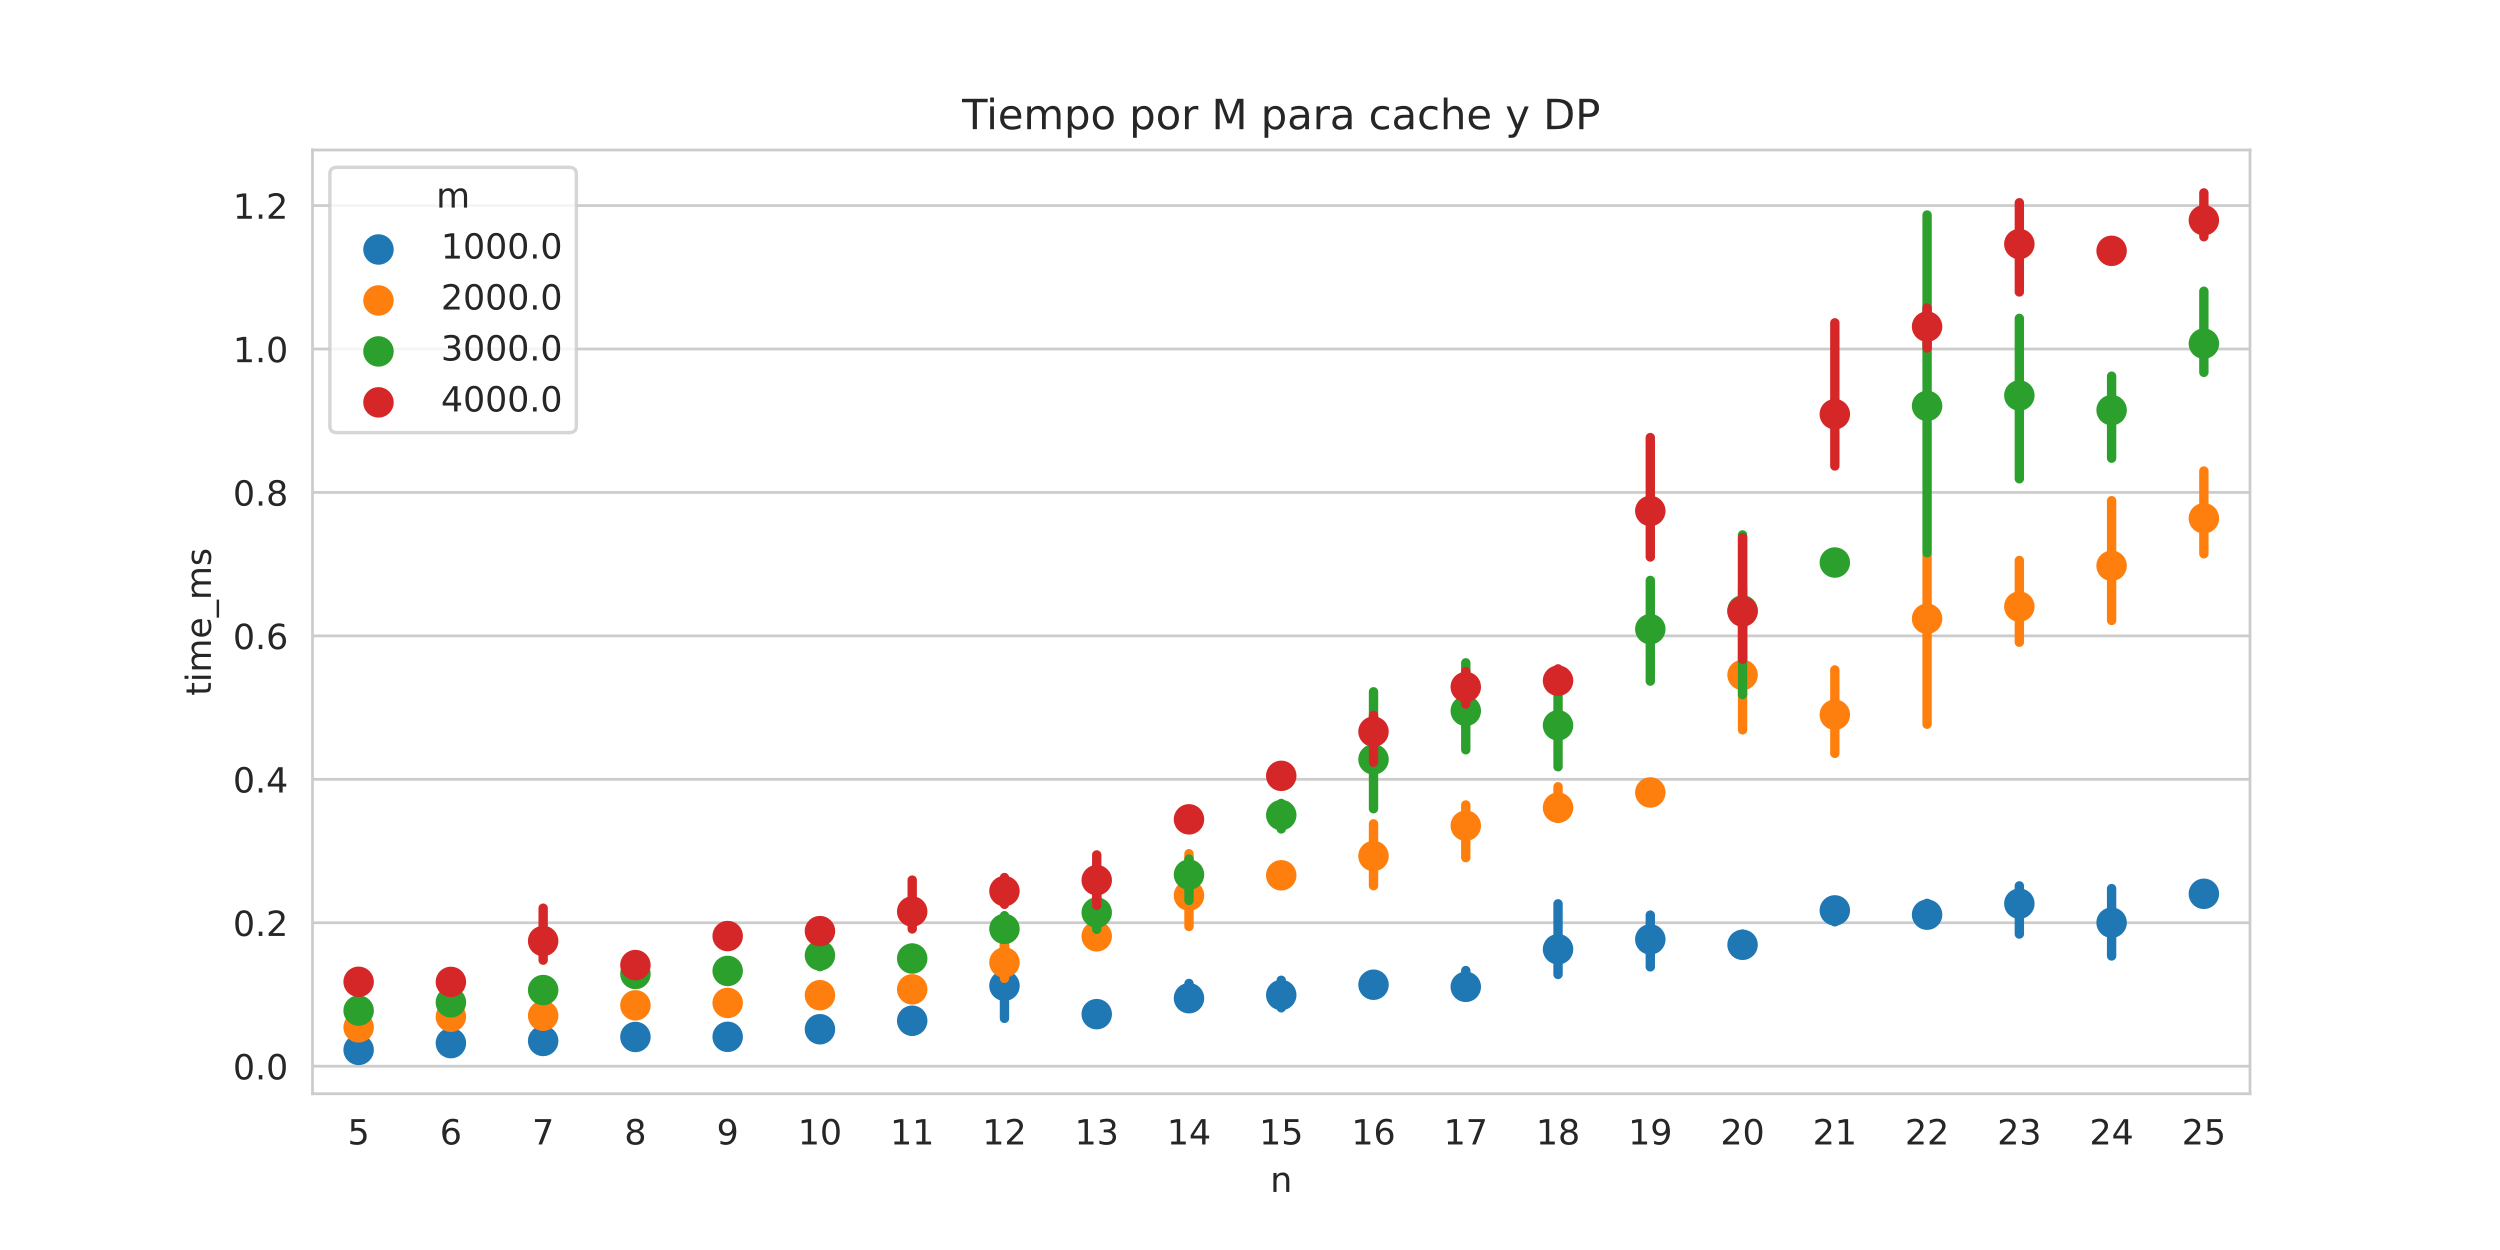 <?xml version="1.0" encoding="utf-8" standalone="no"?>
<!DOCTYPE svg PUBLIC "-//W3C//DTD SVG 1.1//EN"
  "http://www.w3.org/Graphics/SVG/1.1/DTD/svg11.dtd">
<!-- Created with matplotlib (https://matplotlib.org/) -->
<svg height="360pt" version="1.1" viewBox="0 0 720 360" width="720pt" xmlns="http://www.w3.org/2000/svg" xmlns:xlink="http://www.w3.org/1999/xlink">
 <defs>
  <style type="text/css">*{stroke-linecap:butt;stroke-linejoin:round;}</style>
 </defs>
 <g id="figure_1">
  <g id="patch_1">
   <path d="M 0 360 
L 720 360 
L 720 0 
L 0 0 
z
" style="fill:#ffffff;"/>
  </g>
  <g id="axes_1">
   <g id="patch_2">
    <path d="M 90 315 
L 648 315 
L 648 43.2 
L 90 43.2 
z
" style="fill:#ffffff;"/>
   </g>
   <g id="matplotlib.axis_1">
    <g id="xtick_1">
     <g id="text_1">
      <!-- 5 -->
      <g style="fill:#262626;" transform="translate(100.104 329.598)scale(0.1 -0.1)">
       <defs>
        <path d="M 10.797 72.906 
L 49.516 72.906 
L 49.516 64.594 
L 19.828 64.594 
L 19.828 46.734 
Q 21.969 47.469 24.109 47.828 
Q 26.266 48.188 28.422 48.188 
Q 40.625 48.188 47.75 41.5 
Q 54.891 34.812 54.891 23.391 
Q 54.891 11.625 47.562 5.094 
Q 40.234 -1.422 26.906 -1.422 
Q 22.312 -1.422 17.547 -0.641 
Q 12.797 0.141 7.719 1.703 
L 7.719 11.625 
Q 12.109 9.234 16.797 8.062 
Q 21.484 6.891 26.703 6.891 
Q 35.156 6.891 40.078 11.328 
Q 45.016 15.766 45.016 23.391 
Q 45.016 31 40.078 35.438 
Q 35.156 39.891 26.703 39.891 
Q 22.75 39.891 18.812 39.016 
Q 14.891 38.141 10.797 36.281 
z
" id="DejaVuSans-53"/>
       </defs>
       <use xlink:href="#DejaVuSans-53"/>
      </g>
     </g>
    </g>
    <g id="xtick_2">
     <g id="text_2">
      <!-- 6 -->
      <g style="fill:#262626;" transform="translate(126.676 329.598)scale(0.1 -0.1)">
       <defs>
        <path d="M 33.016 40.375 
Q 26.375 40.375 22.484 35.828 
Q 18.609 31.297 18.609 23.391 
Q 18.609 15.531 22.484 10.953 
Q 26.375 6.391 33.016 6.391 
Q 39.656 6.391 43.531 10.953 
Q 47.406 15.531 47.406 23.391 
Q 47.406 31.297 43.531 35.828 
Q 39.656 40.375 33.016 40.375 
z
M 52.594 71.297 
L 52.594 62.312 
Q 48.875 64.062 45.094 64.984 
Q 41.312 65.922 37.594 65.922 
Q 27.828 65.922 22.672 59.328 
Q 17.531 52.734 16.797 39.406 
Q 19.672 43.656 24.016 45.922 
Q 28.375 48.188 33.594 48.188 
Q 44.578 48.188 50.953 41.516 
Q 57.328 34.859 57.328 23.391 
Q 57.328 12.156 50.688 5.359 
Q 44.047 -1.422 33.016 -1.422 
Q 20.359 -1.422 13.672 8.266 
Q 6.984 17.969 6.984 36.375 
Q 6.984 53.656 15.188 63.938 
Q 23.391 74.219 37.203 74.219 
Q 40.922 74.219 44.703 73.484 
Q 48.484 72.75 52.594 71.297 
z
" id="DejaVuSans-54"/>
       </defs>
       <use xlink:href="#DejaVuSans-54"/>
      </g>
     </g>
    </g>
    <g id="xtick_3">
     <g id="text_3">
      <!-- 7 -->
      <g style="fill:#262626;" transform="translate(153.247 329.598)scale(0.1 -0.1)">
       <defs>
        <path d="M 8.203 72.906 
L 55.078 72.906 
L 55.078 68.703 
L 28.609 0 
L 18.312 0 
L 43.219 64.594 
L 8.203 64.594 
z
" id="DejaVuSans-55"/>
       </defs>
       <use xlink:href="#DejaVuSans-55"/>
      </g>
     </g>
    </g>
    <g id="xtick_4">
     <g id="text_4">
      <!-- 8 -->
      <g style="fill:#262626;" transform="translate(179.819 329.598)scale(0.1 -0.1)">
       <defs>
        <path d="M 31.781 34.625 
Q 24.75 34.625 20.719 30.859 
Q 16.703 27.094 16.703 20.516 
Q 16.703 13.922 20.719 10.156 
Q 24.75 6.391 31.781 6.391 
Q 38.812 6.391 42.859 10.172 
Q 46.922 13.969 46.922 20.516 
Q 46.922 27.094 42.891 30.859 
Q 38.875 34.625 31.781 34.625 
z
M 21.922 38.812 
Q 15.578 40.375 12.031 44.719 
Q 8.5 49.078 8.5 55.328 
Q 8.5 64.062 14.719 69.141 
Q 20.953 74.219 31.781 74.219 
Q 42.672 74.219 48.875 69.141 
Q 55.078 64.062 55.078 55.328 
Q 55.078 49.078 51.531 44.719 
Q 48 40.375 41.703 38.812 
Q 48.828 37.156 52.797 32.312 
Q 56.781 27.484 56.781 20.516 
Q 56.781 9.906 50.312 4.234 
Q 43.844 -1.422 31.781 -1.422 
Q 19.734 -1.422 13.25 4.234 
Q 6.781 9.906 6.781 20.516 
Q 6.781 27.484 10.781 32.312 
Q 14.797 37.156 21.922 38.812 
z
M 18.312 54.391 
Q 18.312 48.734 21.844 45.562 
Q 25.391 42.391 31.781 42.391 
Q 38.141 42.391 41.719 45.562 
Q 45.312 48.734 45.312 54.391 
Q 45.312 60.062 41.719 63.234 
Q 38.141 66.406 31.781 66.406 
Q 25.391 66.406 21.844 63.234 
Q 18.312 60.062 18.312 54.391 
z
" id="DejaVuSans-56"/>
       </defs>
       <use xlink:href="#DejaVuSans-56"/>
      </g>
     </g>
    </g>
    <g id="xtick_5">
     <g id="text_5">
      <!-- 9 -->
      <g style="fill:#262626;" transform="translate(206.39 329.598)scale(0.1 -0.1)">
       <defs>
        <path d="M 10.984 1.516 
L 10.984 10.5 
Q 14.703 8.734 18.5 7.812 
Q 22.312 6.891 25.984 6.891 
Q 35.75 6.891 40.891 13.453 
Q 46.047 20.016 46.781 33.406 
Q 43.953 29.203 39.594 26.953 
Q 35.25 24.703 29.984 24.703 
Q 19.047 24.703 12.672 31.312 
Q 6.297 37.938 6.297 49.422 
Q 6.297 60.641 12.938 67.422 
Q 19.578 74.219 30.609 74.219 
Q 43.266 74.219 49.922 64.516 
Q 56.594 54.828 56.594 36.375 
Q 56.594 19.141 48.406 8.859 
Q 40.234 -1.422 26.422 -1.422 
Q 22.703 -1.422 18.891 -0.688 
Q 15.094 0.047 10.984 1.516 
z
M 30.609 32.422 
Q 37.25 32.422 41.125 36.953 
Q 45.016 41.5 45.016 49.422 
Q 45.016 57.281 41.125 61.844 
Q 37.25 66.406 30.609 66.406 
Q 23.969 66.406 20.094 61.844 
Q 16.219 57.281 16.219 49.422 
Q 16.219 41.5 20.094 36.953 
Q 23.969 32.422 30.609 32.422 
z
" id="DejaVuSans-57"/>
       </defs>
       <use xlink:href="#DejaVuSans-57"/>
      </g>
     </g>
    </g>
    <g id="xtick_6">
     <g id="text_6">
      <!-- 10 -->
      <g style="fill:#262626;" transform="translate(229.78 329.598)scale(0.1 -0.1)">
       <defs>
        <path d="M 12.406 8.297 
L 28.516 8.297 
L 28.516 63.922 
L 10.984 60.406 
L 10.984 69.391 
L 28.422 72.906 
L 38.281 72.906 
L 38.281 8.297 
L 54.391 8.297 
L 54.391 0 
L 12.406 0 
z
" id="DejaVuSans-49"/>
        <path d="M 31.781 66.406 
Q 24.172 66.406 20.328 58.906 
Q 16.5 51.422 16.5 36.375 
Q 16.5 21.391 20.328 13.891 
Q 24.172 6.391 31.781 6.391 
Q 39.453 6.391 43.281 13.891 
Q 47.125 21.391 47.125 36.375 
Q 47.125 51.422 43.281 58.906 
Q 39.453 66.406 31.781 66.406 
z
M 31.781 74.219 
Q 44.047 74.219 50.516 64.516 
Q 56.984 54.828 56.984 36.375 
Q 56.984 17.969 50.516 8.266 
Q 44.047 -1.422 31.781 -1.422 
Q 19.531 -1.422 13.062 8.266 
Q 6.594 17.969 6.594 36.375 
Q 6.594 54.828 13.062 64.516 
Q 19.531 74.219 31.781 74.219 
z
" id="DejaVuSans-48"/>
       </defs>
       <use xlink:href="#DejaVuSans-49"/>
       <use x="63.623" xlink:href="#DejaVuSans-48"/>
      </g>
     </g>
    </g>
    <g id="xtick_7">
     <g id="text_7">
      <!-- 11 -->
      <g style="fill:#262626;" transform="translate(256.352 329.598)scale(0.1 -0.1)">
       <use xlink:href="#DejaVuSans-49"/>
       <use x="63.623" xlink:href="#DejaVuSans-49"/>
      </g>
     </g>
    </g>
    <g id="xtick_8">
     <g id="text_8">
      <!-- 12 -->
      <g style="fill:#262626;" transform="translate(282.923 329.598)scale(0.1 -0.1)">
       <defs>
        <path d="M 19.188 8.297 
L 53.609 8.297 
L 53.609 0 
L 7.328 0 
L 7.328 8.297 
Q 12.938 14.109 22.625 23.891 
Q 32.328 33.688 34.812 36.531 
Q 39.547 41.844 41.422 45.531 
Q 43.312 49.219 43.312 52.781 
Q 43.312 58.594 39.234 62.25 
Q 35.156 65.922 28.609 65.922 
Q 23.969 65.922 18.812 64.312 
Q 13.672 62.703 7.812 59.422 
L 7.812 69.391 
Q 13.766 71.781 18.938 73 
Q 24.125 74.219 28.422 74.219 
Q 39.75 74.219 46.484 68.547 
Q 53.219 62.891 53.219 53.422 
Q 53.219 48.922 51.531 44.891 
Q 49.859 40.875 45.406 35.406 
Q 44.188 33.984 37.641 27.219 
Q 31.109 20.453 19.188 8.297 
z
" id="DejaVuSans-50"/>
       </defs>
       <use xlink:href="#DejaVuSans-49"/>
       <use x="63.623" xlink:href="#DejaVuSans-50"/>
      </g>
     </g>
    </g>
    <g id="xtick_9">
     <g id="text_9">
      <!-- 13 -->
      <g style="fill:#262626;" transform="translate(309.495 329.598)scale(0.1 -0.1)">
       <defs>
        <path d="M 40.578 39.312 
Q 47.656 37.797 51.625 33 
Q 55.609 28.219 55.609 21.188 
Q 55.609 10.406 48.188 4.484 
Q 40.766 -1.422 27.094 -1.422 
Q 22.516 -1.422 17.656 -0.516 
Q 12.797 0.391 7.625 2.203 
L 7.625 11.719 
Q 11.719 9.328 16.594 8.109 
Q 21.484 6.891 26.812 6.891 
Q 36.078 6.891 40.938 10.547 
Q 45.797 14.203 45.797 21.188 
Q 45.797 27.641 41.281 31.266 
Q 36.766 34.906 28.719 34.906 
L 20.219 34.906 
L 20.219 43.016 
L 29.109 43.016 
Q 36.375 43.016 40.234 45.922 
Q 44.094 48.828 44.094 54.297 
Q 44.094 59.906 40.109 62.906 
Q 36.141 65.922 28.719 65.922 
Q 24.656 65.922 20.016 65.031 
Q 15.375 64.156 9.812 62.312 
L 9.812 71.094 
Q 15.438 72.656 20.344 73.438 
Q 25.25 74.219 29.594 74.219 
Q 40.828 74.219 47.359 69.109 
Q 53.906 64.016 53.906 55.328 
Q 53.906 49.266 50.438 45.094 
Q 46.969 40.922 40.578 39.312 
z
" id="DejaVuSans-51"/>
       </defs>
       <use xlink:href="#DejaVuSans-49"/>
       <use x="63.623" xlink:href="#DejaVuSans-51"/>
      </g>
     </g>
    </g>
    <g id="xtick_10">
     <g id="text_10">
      <!-- 14 -->
      <g style="fill:#262626;" transform="translate(336.066 329.598)scale(0.1 -0.1)">
       <defs>
        <path d="M 37.797 64.312 
L 12.891 25.391 
L 37.797 25.391 
z
M 35.203 72.906 
L 47.609 72.906 
L 47.609 25.391 
L 58.016 25.391 
L 58.016 17.188 
L 47.609 17.188 
L 47.609 0 
L 37.797 0 
L 37.797 17.188 
L 4.891 17.188 
L 4.891 26.703 
z
" id="DejaVuSans-52"/>
       </defs>
       <use xlink:href="#DejaVuSans-49"/>
       <use x="63.623" xlink:href="#DejaVuSans-52"/>
      </g>
     </g>
    </g>
    <g id="xtick_11">
     <g id="text_11">
      <!-- 15 -->
      <g style="fill:#262626;" transform="translate(362.637 329.598)scale(0.1 -0.1)">
       <use xlink:href="#DejaVuSans-49"/>
       <use x="63.623" xlink:href="#DejaVuSans-53"/>
      </g>
     </g>
    </g>
    <g id="xtick_12">
     <g id="text_12">
      <!-- 16 -->
      <g style="fill:#262626;" transform="translate(389.209 329.598)scale(0.1 -0.1)">
       <use xlink:href="#DejaVuSans-49"/>
       <use x="63.623" xlink:href="#DejaVuSans-54"/>
      </g>
     </g>
    </g>
    <g id="xtick_13">
     <g id="text_13">
      <!-- 17 -->
      <g style="fill:#262626;" transform="translate(415.78 329.598)scale(0.1 -0.1)">
       <use xlink:href="#DejaVuSans-49"/>
       <use x="63.623" xlink:href="#DejaVuSans-55"/>
      </g>
     </g>
    </g>
    <g id="xtick_14">
     <g id="text_14">
      <!-- 18 -->
      <g style="fill:#262626;" transform="translate(442.352 329.598)scale(0.1 -0.1)">
       <use xlink:href="#DejaVuSans-49"/>
       <use x="63.623" xlink:href="#DejaVuSans-56"/>
      </g>
     </g>
    </g>
    <g id="xtick_15">
     <g id="text_15">
      <!-- 19 -->
      <g style="fill:#262626;" transform="translate(468.923 329.598)scale(0.1 -0.1)">
       <use xlink:href="#DejaVuSans-49"/>
       <use x="63.623" xlink:href="#DejaVuSans-57"/>
      </g>
     </g>
    </g>
    <g id="xtick_16">
     <g id="text_16">
      <!-- 20 -->
      <g style="fill:#262626;" transform="translate(495.495 329.598)scale(0.1 -0.1)">
       <use xlink:href="#DejaVuSans-50"/>
       <use x="63.623" xlink:href="#DejaVuSans-48"/>
      </g>
     </g>
    </g>
    <g id="xtick_17">
     <g id="text_17">
      <!-- 21 -->
      <g style="fill:#262626;" transform="translate(522.066 329.598)scale(0.1 -0.1)">
       <use xlink:href="#DejaVuSans-50"/>
       <use x="63.623" xlink:href="#DejaVuSans-49"/>
      </g>
     </g>
    </g>
    <g id="xtick_18">
     <g id="text_18">
      <!-- 22 -->
      <g style="fill:#262626;" transform="translate(548.638 329.598)scale(0.1 -0.1)">
       <use xlink:href="#DejaVuSans-50"/>
       <use x="63.623" xlink:href="#DejaVuSans-50"/>
      </g>
     </g>
    </g>
    <g id="xtick_19">
     <g id="text_19">
      <!-- 23 -->
      <g style="fill:#262626;" transform="translate(575.209 329.598)scale(0.1 -0.1)">
       <use xlink:href="#DejaVuSans-50"/>
       <use x="63.623" xlink:href="#DejaVuSans-51"/>
      </g>
     </g>
    </g>
    <g id="xtick_20">
     <g id="text_20">
      <!-- 24 -->
      <g style="fill:#262626;" transform="translate(601.78 329.598)scale(0.1 -0.1)">
       <use xlink:href="#DejaVuSans-50"/>
       <use x="63.623" xlink:href="#DejaVuSans-52"/>
      </g>
     </g>
    </g>
    <g id="xtick_21">
     <g id="text_21">
      <!-- 25 -->
      <g style="fill:#262626;" transform="translate(628.352 329.598)scale(0.1 -0.1)">
       <use xlink:href="#DejaVuSans-50"/>
       <use x="63.623" xlink:href="#DejaVuSans-53"/>
      </g>
     </g>
    </g>
    <g id="text_22">
     <!-- n -->
     <g style="fill:#262626;" transform="translate(365.831 343.277)scale(0.1 -0.1)">
      <defs>
       <path d="M 54.891 33.016 
L 54.891 0 
L 45.906 0 
L 45.906 32.719 
Q 45.906 40.484 42.875 44.328 
Q 39.844 48.188 33.797 48.188 
Q 26.516 48.188 22.312 43.547 
Q 18.109 38.922 18.109 30.906 
L 18.109 0 
L 9.078 0 
L 9.078 54.688 
L 18.109 54.688 
L 18.109 46.188 
Q 21.344 51.125 25.703 53.562 
Q 30.078 56 35.797 56 
Q 45.219 56 50.047 50.172 
Q 54.891 44.344 54.891 33.016 
z
" id="DejaVuSans-110"/>
      </defs>
      <use xlink:href="#DejaVuSans-110"/>
     </g>
    </g>
   </g>
   <g id="matplotlib.axis_2">
    <g id="ytick_1">
     <g id="line2d_1">
      <path clip-path="url(#p68630d0eb4)" d="M 90 307.065 
L 648 307.065 
" style="fill:none;stroke:#cccccc;stroke-linecap:round;stroke-width:0.8;"/>
     </g>
     <g id="text_23">
      <!-- 0.0 -->
      <g style="fill:#262626;" transform="translate(67.097 310.864)scale(0.1 -0.1)">
       <defs>
        <path d="M 10.688 12.406 
L 21 12.406 
L 21 0 
L 10.688 0 
z
" id="DejaVuSans-46"/>
       </defs>
       <use xlink:href="#DejaVuSans-48"/>
       <use x="63.623" xlink:href="#DejaVuSans-46"/>
       <use x="95.41" xlink:href="#DejaVuSans-48"/>
      </g>
     </g>
    </g>
    <g id="ytick_2">
     <g id="line2d_2">
      <path clip-path="url(#p68630d0eb4)" d="M 90 265.754 
L 648 265.754 
" style="fill:none;stroke:#cccccc;stroke-linecap:round;stroke-width:0.8;"/>
     </g>
     <g id="text_24">
      <!-- 0.2 -->
      <g style="fill:#262626;" transform="translate(67.097 269.554)scale(0.1 -0.1)">
       <use xlink:href="#DejaVuSans-48"/>
       <use x="63.623" xlink:href="#DejaVuSans-46"/>
       <use x="95.41" xlink:href="#DejaVuSans-50"/>
      </g>
     </g>
    </g>
    <g id="ytick_3">
     <g id="line2d_3">
      <path clip-path="url(#p68630d0eb4)" d="M 90 224.444 
L 648 224.444 
" style="fill:none;stroke:#cccccc;stroke-linecap:round;stroke-width:0.8;"/>
     </g>
     <g id="text_25">
      <!-- 0.4 -->
      <g style="fill:#262626;" transform="translate(67.097 228.243)scale(0.1 -0.1)">
       <use xlink:href="#DejaVuSans-48"/>
       <use x="63.623" xlink:href="#DejaVuSans-46"/>
       <use x="95.41" xlink:href="#DejaVuSans-52"/>
      </g>
     </g>
    </g>
    <g id="ytick_4">
     <g id="line2d_4">
      <path clip-path="url(#p68630d0eb4)" d="M 90 183.134 
L 648 183.134 
" style="fill:none;stroke:#cccccc;stroke-linecap:round;stroke-width:0.8;"/>
     </g>
     <g id="text_26">
      <!-- 0.6 -->
      <g style="fill:#262626;" transform="translate(67.097 186.933)scale(0.1 -0.1)">
       <use xlink:href="#DejaVuSans-48"/>
       <use x="63.623" xlink:href="#DejaVuSans-46"/>
       <use x="95.41" xlink:href="#DejaVuSans-54"/>
      </g>
     </g>
    </g>
    <g id="ytick_5">
     <g id="line2d_5">
      <path clip-path="url(#p68630d0eb4)" d="M 90 141.823 
L 648 141.823 
" style="fill:none;stroke:#cccccc;stroke-linecap:round;stroke-width:0.8;"/>
     </g>
     <g id="text_27">
      <!-- 0.8 -->
      <g style="fill:#262626;" transform="translate(67.097 145.622)scale(0.1 -0.1)">
       <use xlink:href="#DejaVuSans-48"/>
       <use x="63.623" xlink:href="#DejaVuSans-46"/>
       <use x="95.41" xlink:href="#DejaVuSans-56"/>
      </g>
     </g>
    </g>
    <g id="ytick_6">
     <g id="line2d_6">
      <path clip-path="url(#p68630d0eb4)" d="M 90 100.513 
L 648 100.513 
" style="fill:none;stroke:#cccccc;stroke-linecap:round;stroke-width:0.8;"/>
     </g>
     <g id="text_28">
      <!-- 1.0 -->
      <g style="fill:#262626;" transform="translate(67.097 104.312)scale(0.1 -0.1)">
       <use xlink:href="#DejaVuSans-49"/>
       <use x="63.623" xlink:href="#DejaVuSans-46"/>
       <use x="95.41" xlink:href="#DejaVuSans-48"/>
      </g>
     </g>
    </g>
    <g id="ytick_7">
     <g id="line2d_7">
      <path clip-path="url(#p68630d0eb4)" d="M 90 59.202 
L 648 59.202 
" style="fill:none;stroke:#cccccc;stroke-linecap:round;stroke-width:0.8;"/>
     </g>
     <g id="text_29">
      <!-- 1.2 -->
      <g style="fill:#262626;" transform="translate(67.097 63.001)scale(0.1 -0.1)">
       <use xlink:href="#DejaVuSans-49"/>
       <use x="63.623" xlink:href="#DejaVuSans-46"/>
       <use x="95.41" xlink:href="#DejaVuSans-50"/>
      </g>
     </g>
    </g>
    <g id="text_30">
     <!-- time_ms -->
     <g style="fill:#262626;" transform="translate(60.739 200.371)rotate(-90)scale(0.1 -0.1)">
      <defs>
       <path d="M 18.312 70.219 
L 18.312 54.688 
L 36.812 54.688 
L 36.812 47.703 
L 18.312 47.703 
L 18.312 18.016 
Q 18.312 11.328 20.141 9.422 
Q 21.969 7.516 27.594 7.516 
L 36.812 7.516 
L 36.812 0 
L 27.594 0 
Q 17.188 0 13.234 3.875 
Q 9.281 7.766 9.281 18.016 
L 9.281 47.703 
L 2.688 47.703 
L 2.688 54.688 
L 9.281 54.688 
L 9.281 70.219 
z
" id="DejaVuSans-116"/>
       <path d="M 9.422 54.688 
L 18.406 54.688 
L 18.406 0 
L 9.422 0 
z
M 9.422 75.984 
L 18.406 75.984 
L 18.406 64.594 
L 9.422 64.594 
z
" id="DejaVuSans-105"/>
       <path d="M 52 44.188 
Q 55.375 50.25 60.062 53.125 
Q 64.75 56 71.094 56 
Q 79.641 56 84.281 50.016 
Q 88.922 44.047 88.922 33.016 
L 88.922 0 
L 79.891 0 
L 79.891 32.719 
Q 79.891 40.578 77.094 44.375 
Q 74.312 48.188 68.609 48.188 
Q 61.625 48.188 57.562 43.547 
Q 53.516 38.922 53.516 30.906 
L 53.516 0 
L 44.484 0 
L 44.484 32.719 
Q 44.484 40.625 41.703 44.406 
Q 38.922 48.188 33.109 48.188 
Q 26.219 48.188 22.156 43.531 
Q 18.109 38.875 18.109 30.906 
L 18.109 0 
L 9.078 0 
L 9.078 54.688 
L 18.109 54.688 
L 18.109 46.188 
Q 21.188 51.219 25.484 53.609 
Q 29.781 56 35.688 56 
Q 41.656 56 45.828 52.969 
Q 50 49.953 52 44.188 
z
" id="DejaVuSans-109"/>
       <path d="M 56.203 29.594 
L 56.203 25.203 
L 14.891 25.203 
Q 15.484 15.922 20.484 11.062 
Q 25.484 6.203 34.422 6.203 
Q 39.594 6.203 44.453 7.469 
Q 49.312 8.734 54.109 11.281 
L 54.109 2.781 
Q 49.266 0.734 44.188 -0.344 
Q 39.109 -1.422 33.891 -1.422 
Q 20.797 -1.422 13.156 6.188 
Q 5.516 13.812 5.516 26.812 
Q 5.516 40.234 12.766 48.109 
Q 20.016 56 32.328 56 
Q 43.359 56 49.781 48.891 
Q 56.203 41.797 56.203 29.594 
z
M 47.219 32.234 
Q 47.125 39.594 43.094 43.984 
Q 39.062 48.391 32.422 48.391 
Q 24.906 48.391 20.391 44.141 
Q 15.875 39.891 15.188 32.172 
z
" id="DejaVuSans-101"/>
       <path d="M 50.984 -16.609 
L 50.984 -23.578 
L -0.984 -23.578 
L -0.984 -16.609 
z
" id="DejaVuSans-95"/>
       <path d="M 44.281 53.078 
L 44.281 44.578 
Q 40.484 46.531 36.375 47.5 
Q 32.281 48.484 27.875 48.484 
Q 21.188 48.484 17.844 46.438 
Q 14.5 44.391 14.5 40.281 
Q 14.5 37.156 16.891 35.375 
Q 19.281 33.594 26.516 31.984 
L 29.594 31.297 
Q 39.156 29.25 43.188 25.516 
Q 47.219 21.781 47.219 15.094 
Q 47.219 7.469 41.188 3.016 
Q 35.156 -1.422 24.609 -1.422 
Q 20.219 -1.422 15.453 -0.562 
Q 10.688 0.297 5.422 2 
L 5.422 11.281 
Q 10.406 8.688 15.234 7.391 
Q 20.062 6.109 24.812 6.109 
Q 31.156 6.109 34.562 8.281 
Q 37.984 10.453 37.984 14.406 
Q 37.984 18.062 35.516 20.016 
Q 33.062 21.969 24.703 23.781 
L 21.578 24.516 
Q 13.234 26.266 9.516 29.906 
Q 5.812 33.547 5.812 39.891 
Q 5.812 47.609 11.281 51.797 
Q 16.75 56 26.812 56 
Q 31.781 56 36.172 55.266 
Q 40.578 54.547 44.281 53.078 
z
" id="DejaVuSans-115"/>
      </defs>
      <use xlink:href="#DejaVuSans-116"/>
      <use x="39.209" xlink:href="#DejaVuSans-105"/>
      <use x="66.992" xlink:href="#DejaVuSans-109"/>
      <use x="164.404" xlink:href="#DejaVuSans-101"/>
      <use x="225.928" xlink:href="#DejaVuSans-95"/>
      <use x="275.928" xlink:href="#DejaVuSans-109"/>
      <use x="373.34" xlink:href="#DejaVuSans-115"/>
     </g>
    </g>
   </g>
   <g id="PathCollection_1">
    <defs>
     <path d="M 0 3.384 
C 0.897 3.384 1.758 3.027 2.393 2.393 
C 3.027 1.758 3.384 0.897 3.384 0 
C 3.384 -0.897 3.027 -1.758 2.393 -2.393 
C 1.758 -3.027 0.897 -3.384 0 -3.384 
C -0.897 -3.384 -1.758 -3.027 -2.393 -2.393 
C -3.027 -1.758 -3.384 -0.897 -3.384 0 
C -3.384 0.897 -3.027 1.758 -2.393 2.393 
C -1.758 3.027 -0.897 3.384 0 3.384 
z
" id="mbb7b13ed12" style="stroke:#1f77b4;stroke-width:2.025;"/>
    </defs>
    <g clip-path="url(#p68630d0eb4)">
     <use style="fill:#1f77b4;stroke:#1f77b4;stroke-width:2.025;" x="103.286" xlink:href="#mbb7b13ed12" y="302.368"/>
     <use style="fill:#1f77b4;stroke:#1f77b4;stroke-width:2.025;" x="129.857" xlink:href="#mbb7b13ed12" y="300.419"/>
     <use style="fill:#1f77b4;stroke:#1f77b4;stroke-width:2.025;" x="156.429" xlink:href="#mbb7b13ed12" y="299.791"/>
     <use style="fill:#1f77b4;stroke:#1f77b4;stroke-width:2.025;" x="183" xlink:href="#mbb7b13ed12" y="298.642"/>
     <use style="fill:#1f77b4;stroke:#1f77b4;stroke-width:2.025;" x="209.571" xlink:href="#mbb7b13ed12" y="298.608"/>
     <use style="fill:#1f77b4;stroke:#1f77b4;stroke-width:2.025;" x="236.143" xlink:href="#mbb7b13ed12" y="296.422"/>
     <use style="fill:#1f77b4;stroke:#1f77b4;stroke-width:2.025;" x="262.714" xlink:href="#mbb7b13ed12" y="293.971"/>
     <use style="fill:#1f77b4;stroke:#1f77b4;stroke-width:2.025;" x="289.286" xlink:href="#mbb7b13ed12" y="283.891"/>
     <use style="fill:#1f77b4;stroke:#1f77b4;stroke-width:2.025;" x="315.857" xlink:href="#mbb7b13ed12" y="292.078"/>
     <use style="fill:#1f77b4;stroke:#1f77b4;stroke-width:2.025;" x="342.429" xlink:href="#mbb7b13ed12" y="287.48"/>
     <use style="fill:#1f77b4;stroke:#1f77b4;stroke-width:2.025;" x="369" xlink:href="#mbb7b13ed12" y="286.562"/>
     <use style="fill:#1f77b4;stroke:#1f77b4;stroke-width:2.025;" x="395.571" xlink:href="#mbb7b13ed12" y="283.601"/>
     <use style="fill:#1f77b4;stroke:#1f77b4;stroke-width:2.025;" x="422.143" xlink:href="#mbb7b13ed12" y="284.21"/>
     <use style="fill:#1f77b4;stroke:#1f77b4;stroke-width:2.025;" x="448.714" xlink:href="#mbb7b13ed12" y="273.385"/>
     <use style="fill:#1f77b4;stroke:#1f77b4;stroke-width:2.025;" x="475.286" xlink:href="#mbb7b13ed12" y="270.542"/>
     <use style="fill:#1f77b4;stroke:#1f77b4;stroke-width:2.025;" x="501.857" xlink:href="#mbb7b13ed12" y="272.102"/>
     <use style="fill:#1f77b4;stroke:#1f77b4;stroke-width:2.025;" x="528.429" xlink:href="#mbb7b13ed12" y="262.195"/>
     <use style="fill:#1f77b4;stroke:#1f77b4;stroke-width:2.025;" x="555" xlink:href="#mbb7b13ed12" y="263.426"/>
     <use style="fill:#1f77b4;stroke:#1f77b4;stroke-width:2.025;" x="581.571" xlink:href="#mbb7b13ed12" y="260.252"/>
     <use style="fill:#1f77b4;stroke:#1f77b4;stroke-width:2.025;" x="608.143" xlink:href="#mbb7b13ed12" y="265.727"/>
     <use style="fill:#1f77b4;stroke:#1f77b4;stroke-width:2.025;" x="634.714" xlink:href="#mbb7b13ed12" y="257.417"/>
    </g>
   </g>
   <g id="line2d_8">
    <path clip-path="url(#p68630d0eb4)" d="M 103.286 302.645 
L 103.286 301.939 
" style="fill:none;stroke:#1f77b4;stroke-linecap:round;stroke-width:2.7;"/>
   </g>
   <g id="line2d_9">
    <path clip-path="url(#p68630d0eb4)" d="M 129.857 300.966 
L 129.857 300.129 
" style="fill:none;stroke:#1f77b4;stroke-linecap:round;stroke-width:2.7;"/>
   </g>
   <g id="line2d_10">
    <path clip-path="url(#p68630d0eb4)" d="M 156.429 300.397 
L 156.429 298.837 
" style="fill:none;stroke:#1f77b4;stroke-linecap:round;stroke-width:2.7;"/>
   </g>
   <g id="line2d_11">
    <path clip-path="url(#p68630d0eb4)" d="M 183 299.568 
L 183 296.871 
" style="fill:none;stroke:#1f77b4;stroke-linecap:round;stroke-width:2.7;"/>
   </g>
   <g id="line2d_12">
    <path clip-path="url(#p68630d0eb4)" d="M 209.571 298.976 
L 209.571 297.932 
" style="fill:none;stroke:#1f77b4;stroke-linecap:round;stroke-width:2.7;"/>
   </g>
   <g id="line2d_13">
    <path clip-path="url(#p68630d0eb4)" d="M 236.143 297.957 
L 236.143 295.155 
" style="fill:none;stroke:#1f77b4;stroke-linecap:round;stroke-width:2.7;"/>
   </g>
   <g id="line2d_14">
    <path clip-path="url(#p68630d0eb4)" d="M 262.714 297.049 
L 262.714 292.328 
" style="fill:none;stroke:#1f77b4;stroke-linecap:round;stroke-width:2.7;"/>
   </g>
   <g id="line2d_15">
    <path clip-path="url(#p68630d0eb4)" d="M 289.286 293.288 
L 289.286 267.62 
" style="fill:none;stroke:#1f77b4;stroke-linecap:round;stroke-width:2.7;"/>
   </g>
   <g id="line2d_16">
    <path clip-path="url(#p68630d0eb4)" d="M 315.857 293.279 
L 315.857 290.193 
" style="fill:none;stroke:#1f77b4;stroke-linecap:round;stroke-width:2.7;"/>
   </g>
   <g id="line2d_17">
    <path clip-path="url(#p68630d0eb4)" d="M 342.429 290.139 
L 342.429 283.241 
" style="fill:none;stroke:#1f77b4;stroke-linecap:round;stroke-width:2.7;"/>
   </g>
   <g id="line2d_18">
    <path clip-path="url(#p68630d0eb4)" d="M 369 290.247 
L 369 282.313 
" style="fill:none;stroke:#1f77b4;stroke-linecap:round;stroke-width:2.7;"/>
   </g>
   <g id="line2d_19">
    <path clip-path="url(#p68630d0eb4)" d="M 395.571 284.978 
L 395.571 281.799 
" style="fill:none;stroke:#1f77b4;stroke-linecap:round;stroke-width:2.7;"/>
   </g>
   <g id="line2d_20">
    <path clip-path="url(#p68630d0eb4)" d="M 422.143 286.851 
L 422.143 279.524 
" style="fill:none;stroke:#1f77b4;stroke-linecap:round;stroke-width:2.7;"/>
   </g>
   <g id="line2d_21">
    <path clip-path="url(#p68630d0eb4)" d="M 448.714 280.639 
L 448.714 260.296 
" style="fill:none;stroke:#1f77b4;stroke-linecap:round;stroke-width:2.7;"/>
   </g>
   <g id="line2d_22">
    <path clip-path="url(#p68630d0eb4)" d="M 475.286 278.46 
L 475.286 263.546 
" style="fill:none;stroke:#1f77b4;stroke-linecap:round;stroke-width:2.7;"/>
   </g>
   <g id="line2d_23">
    <path clip-path="url(#p68630d0eb4)" d="M 501.857 273.921 
L 501.857 269.065 
" style="fill:none;stroke:#1f77b4;stroke-linecap:round;stroke-width:2.7;"/>
   </g>
   <g id="line2d_24">
    <path clip-path="url(#p68630d0eb4)" d="M 528.429 265.49 
L 528.429 259.887 
" style="fill:none;stroke:#1f77b4;stroke-linecap:round;stroke-width:2.7;"/>
   </g>
   <g id="line2d_25">
    <path clip-path="url(#p68630d0eb4)" d="M 555 265.416 
L 555 260.164 
" style="fill:none;stroke:#1f77b4;stroke-linecap:round;stroke-width:2.7;"/>
   </g>
   <g id="line2d_26">
    <path clip-path="url(#p68630d0eb4)" d="M 581.571 269.01 
L 581.571 255.127 
" style="fill:none;stroke:#1f77b4;stroke-linecap:round;stroke-width:2.7;"/>
   </g>
   <g id="line2d_27">
    <path clip-path="url(#p68630d0eb4)" d="M 608.143 275.319 
L 608.143 255.917 
" style="fill:none;stroke:#1f77b4;stroke-linecap:round;stroke-width:2.7;"/>
   </g>
   <g id="line2d_28">
    <path clip-path="url(#p68630d0eb4)" d="M 634.714 260.134 
L 634.714 255.33 
" style="fill:none;stroke:#1f77b4;stroke-linecap:round;stroke-width:2.7;"/>
   </g>
   <g id="PathCollection_2">
    <defs>
     <path d="M 0 3.384 
C 0.897 3.384 1.758 3.027 2.393 2.393 
C 3.027 1.758 3.384 0.897 3.384 0 
C 3.384 -0.897 3.027 -1.758 2.393 -2.393 
C 1.758 -3.027 0.897 -3.384 0 -3.384 
C -0.897 -3.384 -1.758 -3.027 -2.393 -2.393 
C -3.027 -1.758 -3.384 -0.897 -3.384 0 
C -3.384 0.897 -3.027 1.758 -2.393 2.393 
C -1.758 3.027 -0.897 3.384 0 3.384 
z
" id="mfcaf56f373" style="stroke:#ff7f0e;stroke-width:2.025;"/>
    </defs>
    <g clip-path="url(#p68630d0eb4)">
     <use style="fill:#ff7f0e;stroke:#ff7f0e;stroke-width:2.025;" x="103.286" xlink:href="#mfcaf56f373" y="295.879"/>
     <use style="fill:#ff7f0e;stroke:#ff7f0e;stroke-width:2.025;" x="129.857" xlink:href="#mfcaf56f373" y="292.817"/>
     <use style="fill:#ff7f0e;stroke:#ff7f0e;stroke-width:2.025;" x="156.429" xlink:href="#mfcaf56f373" y="292.529"/>
     <use style="fill:#ff7f0e;stroke:#ff7f0e;stroke-width:2.025;" x="183" xlink:href="#mfcaf56f373" y="289.536"/>
     <use style="fill:#ff7f0e;stroke:#ff7f0e;stroke-width:2.025;" x="209.571" xlink:href="#mfcaf56f373" y="288.843"/>
     <use style="fill:#ff7f0e;stroke:#ff7f0e;stroke-width:2.025;" x="236.143" xlink:href="#mfcaf56f373" y="286.62"/>
     <use style="fill:#ff7f0e;stroke:#ff7f0e;stroke-width:2.025;" x="262.714" xlink:href="#mfcaf56f373" y="284.938"/>
     <use style="fill:#ff7f0e;stroke:#ff7f0e;stroke-width:2.025;" x="289.286" xlink:href="#mfcaf56f373" y="277.187"/>
     <use style="fill:#ff7f0e;stroke:#ff7f0e;stroke-width:2.025;" x="315.857" xlink:href="#mfcaf56f373" y="269.661"/>
     <use style="fill:#ff7f0e;stroke:#ff7f0e;stroke-width:2.025;" x="342.429" xlink:href="#mfcaf56f373" y="257.924"/>
     <use style="fill:#ff7f0e;stroke:#ff7f0e;stroke-width:2.025;" x="369" xlink:href="#mfcaf56f373" y="252.087"/>
     <use style="fill:#ff7f0e;stroke:#ff7f0e;stroke-width:2.025;" x="395.571" xlink:href="#mfcaf56f373" y="246.534"/>
     <use style="fill:#ff7f0e;stroke:#ff7f0e;stroke-width:2.025;" x="422.143" xlink:href="#mfcaf56f373" y="237.8"/>
     <use style="fill:#ff7f0e;stroke:#ff7f0e;stroke-width:2.025;" x="448.714" xlink:href="#mfcaf56f373" y="232.61"/>
     <use style="fill:#ff7f0e;stroke:#ff7f0e;stroke-width:2.025;" x="475.286" xlink:href="#mfcaf56f373" y="228.239"/>
     <use style="fill:#ff7f0e;stroke:#ff7f0e;stroke-width:2.025;" x="501.857" xlink:href="#mfcaf56f373" y="194.388"/>
     <use style="fill:#ff7f0e;stroke:#ff7f0e;stroke-width:2.025;" x="528.429" xlink:href="#mfcaf56f373" y="205.841"/>
     <use style="fill:#ff7f0e;stroke:#ff7f0e;stroke-width:2.025;" x="555" xlink:href="#mfcaf56f373" y="178.202"/>
     <use style="fill:#ff7f0e;stroke:#ff7f0e;stroke-width:2.025;" x="581.571" xlink:href="#mfcaf56f373" y="174.701"/>
     <use style="fill:#ff7f0e;stroke:#ff7f0e;stroke-width:2.025;" x="608.143" xlink:href="#mfcaf56f373" y="162.941"/>
     <use style="fill:#ff7f0e;stroke:#ff7f0e;stroke-width:2.025;" x="634.714" xlink:href="#mfcaf56f373" y="149.268"/>
    </g>
   </g>
   <g id="line2d_29">
    <path clip-path="url(#p68630d0eb4)" d="M 103.286 297.722 
L 103.286 294.042 
" style="fill:none;stroke:#ff7f0e;stroke-linecap:round;stroke-width:2.7;"/>
   </g>
   <g id="line2d_30">
    <path clip-path="url(#p68630d0eb4)" d="M 129.857 294.241 
L 129.857 290.422 
" style="fill:none;stroke:#ff7f0e;stroke-linecap:round;stroke-width:2.7;"/>
   </g>
   <g id="line2d_31">
    <path clip-path="url(#p68630d0eb4)" d="M 156.429 293.282 
L 156.429 291.49 
" style="fill:none;stroke:#ff7f0e;stroke-linecap:round;stroke-width:2.7;"/>
   </g>
   <g id="line2d_32">
    <path clip-path="url(#p68630d0eb4)" d="M 183 291.526 
L 183 287.313 
" style="fill:none;stroke:#ff7f0e;stroke-linecap:round;stroke-width:2.7;"/>
   </g>
   <g id="line2d_33">
    <path clip-path="url(#p68630d0eb4)" d="M 209.571 290.228 
L 209.571 286.843 
" style="fill:none;stroke:#ff7f0e;stroke-linecap:round;stroke-width:2.7;"/>
   </g>
   <g id="line2d_34">
    <path clip-path="url(#p68630d0eb4)" d="M 236.143 288.397 
L 236.143 284.795 
" style="fill:none;stroke:#ff7f0e;stroke-linecap:round;stroke-width:2.7;"/>
   </g>
   <g id="line2d_35">
    <path clip-path="url(#p68630d0eb4)" d="M 262.714 285.879 
L 262.714 284.169 
" style="fill:none;stroke:#ff7f0e;stroke-linecap:round;stroke-width:2.7;"/>
   </g>
   <g id="line2d_36">
    <path clip-path="url(#p68630d0eb4)" d="M 289.286 281.761 
L 289.286 272.363 
" style="fill:none;stroke:#ff7f0e;stroke-linecap:round;stroke-width:2.7;"/>
   </g>
   <g id="line2d_37">
    <path clip-path="url(#p68630d0eb4)" d="M 315.857 271.017 
L 315.857 268.31 
" style="fill:none;stroke:#ff7f0e;stroke-linecap:round;stroke-width:2.7;"/>
   </g>
   <g id="line2d_38">
    <path clip-path="url(#p68630d0eb4)" d="M 342.429 266.821 
L 342.429 245.864 
" style="fill:none;stroke:#ff7f0e;stroke-linecap:round;stroke-width:2.7;"/>
   </g>
   <g id="line2d_39">
    <path clip-path="url(#p68630d0eb4)" d="M 369 252.772 
L 369 251.513 
" style="fill:none;stroke:#ff7f0e;stroke-linecap:round;stroke-width:2.7;"/>
   </g>
   <g id="line2d_40">
    <path clip-path="url(#p68630d0eb4)" d="M 395.571 255.082 
L 395.571 237.269 
" style="fill:none;stroke:#ff7f0e;stroke-linecap:round;stroke-width:2.7;"/>
   </g>
   <g id="line2d_41">
    <path clip-path="url(#p68630d0eb4)" d="M 422.143 246.996 
L 422.143 231.828 
" style="fill:none;stroke:#ff7f0e;stroke-linecap:round;stroke-width:2.7;"/>
   </g>
   <g id="line2d_42">
    <path clip-path="url(#p68630d0eb4)" d="M 448.714 235.715 
L 448.714 226.576 
" style="fill:none;stroke:#ff7f0e;stroke-linecap:round;stroke-width:2.7;"/>
   </g>
   <g id="line2d_43">
    <path clip-path="url(#p68630d0eb4)" d="M 475.286 228.741 
L 475.286 227.282 
" style="fill:none;stroke:#ff7f0e;stroke-linecap:round;stroke-width:2.7;"/>
   </g>
   <g id="line2d_44">
    <path clip-path="url(#p68630d0eb4)" d="M 501.857 210.209 
L 501.857 169.266 
" style="fill:none;stroke:#ff7f0e;stroke-linecap:round;stroke-width:2.7;"/>
   </g>
   <g id="line2d_45">
    <path clip-path="url(#p68630d0eb4)" d="M 528.429 216.969 
L 528.429 192.937 
" style="fill:none;stroke:#ff7f0e;stroke-linecap:round;stroke-width:2.7;"/>
   </g>
   <g id="line2d_46">
    <path clip-path="url(#p68630d0eb4)" d="M 555 208.578 
L 555 160.095 
" style="fill:none;stroke:#ff7f0e;stroke-linecap:round;stroke-width:2.7;"/>
   </g>
   <g id="line2d_47">
    <path clip-path="url(#p68630d0eb4)" d="M 581.571 184.968 
L 581.571 161.413 
" style="fill:none;stroke:#ff7f0e;stroke-linecap:round;stroke-width:2.7;"/>
   </g>
   <g id="line2d_48">
    <path clip-path="url(#p68630d0eb4)" d="M 608.143 178.692 
L 608.143 144.201 
" style="fill:none;stroke:#ff7f0e;stroke-linecap:round;stroke-width:2.7;"/>
   </g>
   <g id="line2d_49">
    <path clip-path="url(#p68630d0eb4)" d="M 634.714 159.495 
L 634.714 135.648 
" style="fill:none;stroke:#ff7f0e;stroke-linecap:round;stroke-width:2.7;"/>
   </g>
   <g id="patch_3">
    <path d="M 90 315 
L 90 43.2 
" style="fill:none;stroke:#cccccc;stroke-linecap:square;stroke-linejoin:miter;stroke-width:0.8;"/>
   </g>
   <g id="patch_4">
    <path d="M 648 315 
L 648 43.2 
" style="fill:none;stroke:#cccccc;stroke-linecap:square;stroke-linejoin:miter;stroke-width:0.8;"/>
   </g>
   <g id="patch_5">
    <path d="M 90 315 
L 648 315 
" style="fill:none;stroke:#cccccc;stroke-linecap:square;stroke-linejoin:miter;stroke-width:0.8;"/>
   </g>
   <g id="patch_6">
    <path d="M 90 43.2 
L 648 43.2 
" style="fill:none;stroke:#cccccc;stroke-linecap:square;stroke-linejoin:miter;stroke-width:0.8;"/>
   </g>
   <g id="PathCollection_3">
    <defs>
     <path d="M 0 3.384 
C 0.897 3.384 1.758 3.027 2.393 2.393 
C 3.027 1.758 3.384 0.897 3.384 0 
C 3.384 -0.897 3.027 -1.758 2.393 -2.393 
C 1.758 -3.027 0.897 -3.384 0 -3.384 
C -0.897 -3.384 -1.758 -3.027 -2.393 -2.393 
C -3.027 -1.758 -3.384 -0.897 -3.384 0 
C -3.384 0.897 -3.027 1.758 -2.393 2.393 
C -1.758 3.027 -0.897 3.384 0 3.384 
z
" id="m3e27f16b42" style="stroke:#2ca02c;stroke-width:2.025;"/>
    </defs>
    <g clip-path="url(#p68630d0eb4)">
     <use style="fill:#2ca02c;stroke:#2ca02c;stroke-width:2.025;" x="103.286" xlink:href="#m3e27f16b42" y="291.055"/>
     <use style="fill:#2ca02c;stroke:#2ca02c;stroke-width:2.025;" x="129.857" xlink:href="#m3e27f16b42" y="288.685"/>
     <use style="fill:#2ca02c;stroke:#2ca02c;stroke-width:2.025;" x="156.429" xlink:href="#m3e27f16b42" y="285.14"/>
     <use style="fill:#2ca02c;stroke:#2ca02c;stroke-width:2.025;" x="183" xlink:href="#m3e27f16b42" y="280.504"/>
     <use style="fill:#2ca02c;stroke:#2ca02c;stroke-width:2.025;" x="209.571" xlink:href="#m3e27f16b42" y="279.632"/>
     <use style="fill:#2ca02c;stroke:#2ca02c;stroke-width:2.025;" x="236.143" xlink:href="#m3e27f16b42" y="275.152"/>
     <use style="fill:#2ca02c;stroke:#2ca02c;stroke-width:2.025;" x="262.714" xlink:href="#m3e27f16b42" y="276.055"/>
     <use style="fill:#2ca02c;stroke:#2ca02c;stroke-width:2.025;" x="289.286" xlink:href="#m3e27f16b42" y="267.531"/>
     <use style="fill:#2ca02c;stroke:#2ca02c;stroke-width:2.025;" x="315.857" xlink:href="#m3e27f16b42" y="262.812"/>
     <use style="fill:#2ca02c;stroke:#2ca02c;stroke-width:2.025;" x="342.429" xlink:href="#m3e27f16b42" y="251.894"/>
     <use style="fill:#2ca02c;stroke:#2ca02c;stroke-width:2.025;" x="369" xlink:href="#m3e27f16b42" y="234.744"/>
     <use style="fill:#2ca02c;stroke:#2ca02c;stroke-width:2.025;" x="395.571" xlink:href="#m3e27f16b42" y="218.706"/>
     <use style="fill:#2ca02c;stroke:#2ca02c;stroke-width:2.025;" x="422.143" xlink:href="#m3e27f16b42" y="204.736"/>
     <use style="fill:#2ca02c;stroke:#2ca02c;stroke-width:2.025;" x="448.714" xlink:href="#m3e27f16b42" y="208.902"/>
     <use style="fill:#2ca02c;stroke:#2ca02c;stroke-width:2.025;" x="475.286" xlink:href="#m3e27f16b42" y="181.199"/>
     <use style="fill:#2ca02c;stroke:#2ca02c;stroke-width:2.025;" x="501.857" xlink:href="#m3e27f16b42" y="175.795"/>
     <use style="fill:#2ca02c;stroke:#2ca02c;stroke-width:2.025;" x="528.429" xlink:href="#m3e27f16b42" y="162.011"/>
     <use style="fill:#2ca02c;stroke:#2ca02c;stroke-width:2.025;" x="555" xlink:href="#m3e27f16b42" y="116.906"/>
     <use style="fill:#2ca02c;stroke:#2ca02c;stroke-width:2.025;" x="581.571" xlink:href="#m3e27f16b42" y="113.897"/>
     <use style="fill:#2ca02c;stroke:#2ca02c;stroke-width:2.025;" x="608.143" xlink:href="#m3e27f16b42" y="118.12"/>
     <use style="fill:#2ca02c;stroke:#2ca02c;stroke-width:2.025;" x="634.714" xlink:href="#m3e27f16b42" y="98.964"/>
    </g>
   </g>
   <g id="line2d_50">
    <path clip-path="url(#p68630d0eb4)" d="M 103.286 292.305 
L 103.286 288.854 
" style="fill:none;stroke:#2ca02c;stroke-linecap:round;stroke-width:2.7;"/>
   </g>
   <g id="line2d_51">
    <path clip-path="url(#p68630d0eb4)" d="M 129.857 290.065 
L 129.857 286.207 
" style="fill:none;stroke:#2ca02c;stroke-linecap:round;stroke-width:2.7;"/>
   </g>
   <g id="line2d_52">
    <path clip-path="url(#p68630d0eb4)" d="M 156.429 287.47 
L 156.429 283.01 
" style="fill:none;stroke:#2ca02c;stroke-linecap:round;stroke-width:2.7;"/>
   </g>
   <g id="line2d_53">
    <path clip-path="url(#p68630d0eb4)" d="M 183 280.845 
L 183 280.203 
" style="fill:none;stroke:#2ca02c;stroke-linecap:round;stroke-width:2.7;"/>
   </g>
   <g id="line2d_54">
    <path clip-path="url(#p68630d0eb4)" d="M 209.571 282.057 
L 209.571 277.378 
" style="fill:none;stroke:#2ca02c;stroke-linecap:round;stroke-width:2.7;"/>
   </g>
   <g id="line2d_55">
    <path clip-path="url(#p68630d0eb4)" d="M 236.143 278.406 
L 236.143 273.112 
" style="fill:none;stroke:#2ca02c;stroke-linecap:round;stroke-width:2.7;"/>
   </g>
   <g id="line2d_56">
    <path clip-path="url(#p68630d0eb4)" d="M 262.714 278.822 
L 262.714 273.117 
" style="fill:none;stroke:#2ca02c;stroke-linecap:round;stroke-width:2.7;"/>
   </g>
   <g id="line2d_57">
    <path clip-path="url(#p68630d0eb4)" d="M 289.286 270.24 
L 289.286 263.716 
" style="fill:none;stroke:#2ca02c;stroke-linecap:round;stroke-width:2.7;"/>
   </g>
   <g id="line2d_58">
    <path clip-path="url(#p68630d0eb4)" d="M 315.857 267.638 
L 315.857 257.514 
" style="fill:none;stroke:#2ca02c;stroke-linecap:round;stroke-width:2.7;"/>
   </g>
   <g id="line2d_59">
    <path clip-path="url(#p68630d0eb4)" d="M 342.429 259.322 
L 342.429 247.412 
" style="fill:none;stroke:#2ca02c;stroke-linecap:round;stroke-width:2.7;"/>
   </g>
   <g id="line2d_60">
    <path clip-path="url(#p68630d0eb4)" d="M 369 238.736 
L 369 231.39 
" style="fill:none;stroke:#2ca02c;stroke-linecap:round;stroke-width:2.7;"/>
   </g>
   <g id="line2d_61">
    <path clip-path="url(#p68630d0eb4)" d="M 395.571 232.911 
L 395.571 199.234 
" style="fill:none;stroke:#2ca02c;stroke-linecap:round;stroke-width:2.7;"/>
   </g>
   <g id="line2d_62">
    <path clip-path="url(#p68630d0eb4)" d="M 422.143 215.934 
L 422.143 190.889 
" style="fill:none;stroke:#2ca02c;stroke-linecap:round;stroke-width:2.7;"/>
   </g>
   <g id="line2d_63">
    <path clip-path="url(#p68630d0eb4)" d="M 448.714 220.826 
L 448.714 198.762 
" style="fill:none;stroke:#2ca02c;stroke-linecap:round;stroke-width:2.7;"/>
   </g>
   <g id="line2d_64">
    <path clip-path="url(#p68630d0eb4)" d="M 475.286 196.162 
L 475.286 167.155 
" style="fill:none;stroke:#2ca02c;stroke-linecap:round;stroke-width:2.7;"/>
   </g>
   <g id="line2d_65">
    <path clip-path="url(#p68630d0eb4)" d="M 501.857 200.04 
L 501.857 154.055 
" style="fill:none;stroke:#2ca02c;stroke-linecap:round;stroke-width:2.7;"/>
   </g>
   <g id="line2d_66">
    <path clip-path="url(#p68630d0eb4)" d="M 528.429 164.11 
L 528.429 160.065 
" style="fill:none;stroke:#2ca02c;stroke-linecap:round;stroke-width:2.7;"/>
   </g>
   <g id="line2d_67">
    <path clip-path="url(#p68630d0eb4)" d="M 555 159.208 
L 555 61.918 
" style="fill:none;stroke:#2ca02c;stroke-linecap:round;stroke-width:2.7;"/>
   </g>
   <g id="line2d_68">
    <path clip-path="url(#p68630d0eb4)" d="M 581.571 137.891 
L 581.571 91.695 
" style="fill:none;stroke:#2ca02c;stroke-linecap:round;stroke-width:2.7;"/>
   </g>
   <g id="line2d_69">
    <path clip-path="url(#p68630d0eb4)" d="M 608.143 131.96 
L 608.143 108.327 
" style="fill:none;stroke:#2ca02c;stroke-linecap:round;stroke-width:2.7;"/>
   </g>
   <g id="line2d_70">
    <path clip-path="url(#p68630d0eb4)" d="M 634.714 107.238 
L 634.714 83.871 
" style="fill:none;stroke:#2ca02c;stroke-linecap:round;stroke-width:2.7;"/>
   </g>
   <g id="text_31">
    <!-- Tiempo por M para cache y DP -->
    <g style="fill:#262626;" transform="translate(277.087 37.2)scale(0.12 -0.12)">
     <defs>
      <path d="M -0.297 72.906 
L 61.375 72.906 
L 61.375 64.594 
L 35.5 64.594 
L 35.5 0 
L 25.594 0 
L 25.594 64.594 
L -0.297 64.594 
z
" id="DejaVuSans-84"/>
      <path d="M 18.109 8.203 
L 18.109 -20.797 
L 9.078 -20.797 
L 9.078 54.688 
L 18.109 54.688 
L 18.109 46.391 
Q 20.953 51.266 25.266 53.625 
Q 29.594 56 35.594 56 
Q 45.562 56 51.781 48.094 
Q 58.016 40.188 58.016 27.297 
Q 58.016 14.406 51.781 6.484 
Q 45.562 -1.422 35.594 -1.422 
Q 29.594 -1.422 25.266 0.953 
Q 20.953 3.328 18.109 8.203 
z
M 48.688 27.297 
Q 48.688 37.203 44.609 42.844 
Q 40.531 48.484 33.406 48.484 
Q 26.266 48.484 22.188 42.844 
Q 18.109 37.203 18.109 27.297 
Q 18.109 17.391 22.188 11.75 
Q 26.266 6.109 33.406 6.109 
Q 40.531 6.109 44.609 11.75 
Q 48.688 17.391 48.688 27.297 
z
" id="DejaVuSans-112"/>
      <path d="M 30.609 48.391 
Q 23.391 48.391 19.188 42.75 
Q 14.984 37.109 14.984 27.297 
Q 14.984 17.484 19.156 11.844 
Q 23.344 6.203 30.609 6.203 
Q 37.797 6.203 41.984 11.859 
Q 46.188 17.531 46.188 27.297 
Q 46.188 37.016 41.984 42.703 
Q 37.797 48.391 30.609 48.391 
z
M 30.609 56 
Q 42.328 56 49.016 48.375 
Q 55.719 40.766 55.719 27.297 
Q 55.719 13.875 49.016 6.219 
Q 42.328 -1.422 30.609 -1.422 
Q 18.844 -1.422 12.172 6.219 
Q 5.516 13.875 5.516 27.297 
Q 5.516 40.766 12.172 48.375 
Q 18.844 56 30.609 56 
z
" id="DejaVuSans-111"/>
      <path id="DejaVuSans-32"/>
      <path d="M 41.109 46.297 
Q 39.594 47.172 37.812 47.578 
Q 36.031 48 33.891 48 
Q 26.266 48 22.188 43.047 
Q 18.109 38.094 18.109 28.812 
L 18.109 0 
L 9.078 0 
L 9.078 54.688 
L 18.109 54.688 
L 18.109 46.188 
Q 20.953 51.172 25.484 53.578 
Q 30.031 56 36.531 56 
Q 37.453 56 38.578 55.875 
Q 39.703 55.766 41.062 55.516 
z
" id="DejaVuSans-114"/>
      <path d="M 9.812 72.906 
L 24.516 72.906 
L 43.109 23.297 
L 61.812 72.906 
L 76.516 72.906 
L 76.516 0 
L 66.891 0 
L 66.891 64.016 
L 48.094 14.016 
L 38.188 14.016 
L 19.391 64.016 
L 19.391 0 
L 9.812 0 
z
" id="DejaVuSans-77"/>
      <path d="M 34.281 27.484 
Q 23.391 27.484 19.188 25 
Q 14.984 22.516 14.984 16.5 
Q 14.984 11.719 18.141 8.906 
Q 21.297 6.109 26.703 6.109 
Q 34.188 6.109 38.703 11.406 
Q 43.219 16.703 43.219 25.484 
L 43.219 27.484 
z
M 52.203 31.203 
L 52.203 0 
L 43.219 0 
L 43.219 8.297 
Q 40.141 3.328 35.547 0.953 
Q 30.953 -1.422 24.312 -1.422 
Q 15.922 -1.422 10.953 3.297 
Q 6 8.016 6 15.922 
Q 6 25.141 12.172 29.828 
Q 18.359 34.516 30.609 34.516 
L 43.219 34.516 
L 43.219 35.406 
Q 43.219 41.609 39.141 45 
Q 35.062 48.391 27.688 48.391 
Q 23 48.391 18.547 47.266 
Q 14.109 46.141 10.016 43.891 
L 10.016 52.203 
Q 14.938 54.109 19.578 55.047 
Q 24.219 56 28.609 56 
Q 40.484 56 46.344 49.844 
Q 52.203 43.703 52.203 31.203 
z
" id="DejaVuSans-97"/>
      <path d="M 48.781 52.594 
L 48.781 44.188 
Q 44.969 46.297 41.141 47.344 
Q 37.312 48.391 33.406 48.391 
Q 24.656 48.391 19.812 42.844 
Q 14.984 37.312 14.984 27.297 
Q 14.984 17.281 19.812 11.734 
Q 24.656 6.203 33.406 6.203 
Q 37.312 6.203 41.141 7.25 
Q 44.969 8.297 48.781 10.406 
L 48.781 2.094 
Q 45.016 0.344 40.984 -0.531 
Q 36.969 -1.422 32.422 -1.422 
Q 20.062 -1.422 12.781 6.344 
Q 5.516 14.109 5.516 27.297 
Q 5.516 40.672 12.859 48.328 
Q 20.219 56 33.016 56 
Q 37.156 56 41.109 55.141 
Q 45.062 54.297 48.781 52.594 
z
" id="DejaVuSans-99"/>
      <path d="M 54.891 33.016 
L 54.891 0 
L 45.906 0 
L 45.906 32.719 
Q 45.906 40.484 42.875 44.328 
Q 39.844 48.188 33.797 48.188 
Q 26.516 48.188 22.312 43.547 
Q 18.109 38.922 18.109 30.906 
L 18.109 0 
L 9.078 0 
L 9.078 75.984 
L 18.109 75.984 
L 18.109 46.188 
Q 21.344 51.125 25.703 53.562 
Q 30.078 56 35.797 56 
Q 45.219 56 50.047 50.172 
Q 54.891 44.344 54.891 33.016 
z
" id="DejaVuSans-104"/>
      <path d="M 32.172 -5.078 
Q 28.375 -14.844 24.75 -17.812 
Q 21.141 -20.797 15.094 -20.797 
L 7.906 -20.797 
L 7.906 -13.281 
L 13.188 -13.281 
Q 16.891 -13.281 18.938 -11.516 
Q 21 -9.766 23.484 -3.219 
L 25.094 0.875 
L 2.984 54.688 
L 12.5 54.688 
L 29.594 11.922 
L 46.688 54.688 
L 56.203 54.688 
z
" id="DejaVuSans-121"/>
      <path d="M 19.672 64.797 
L 19.672 8.109 
L 31.594 8.109 
Q 46.688 8.109 53.688 14.938 
Q 60.688 21.781 60.688 36.531 
Q 60.688 51.172 53.688 57.984 
Q 46.688 64.797 31.594 64.797 
z
M 9.812 72.906 
L 30.078 72.906 
Q 51.266 72.906 61.172 64.094 
Q 71.094 55.281 71.094 36.531 
Q 71.094 17.672 61.125 8.828 
Q 51.172 0 30.078 0 
L 9.812 0 
z
" id="DejaVuSans-68"/>
      <path d="M 19.672 64.797 
L 19.672 37.406 
L 32.078 37.406 
Q 38.969 37.406 42.719 40.969 
Q 46.484 44.531 46.484 51.125 
Q 46.484 57.672 42.719 61.234 
Q 38.969 64.797 32.078 64.797 
z
M 9.812 72.906 
L 32.078 72.906 
Q 44.344 72.906 50.609 67.359 
Q 56.891 61.812 56.891 51.125 
Q 56.891 40.328 50.609 34.812 
Q 44.344 29.297 32.078 29.297 
L 19.672 29.297 
L 19.672 0 
L 9.812 0 
z
" id="DejaVuSans-80"/>
     </defs>
     <use xlink:href="#DejaVuSans-84"/>
     <use x="57.959" xlink:href="#DejaVuSans-105"/>
     <use x="85.742" xlink:href="#DejaVuSans-101"/>
     <use x="147.266" xlink:href="#DejaVuSans-109"/>
     <use x="244.678" xlink:href="#DejaVuSans-112"/>
     <use x="308.154" xlink:href="#DejaVuSans-111"/>
     <use x="369.336" xlink:href="#DejaVuSans-32"/>
     <use x="401.123" xlink:href="#DejaVuSans-112"/>
     <use x="464.6" xlink:href="#DejaVuSans-111"/>
     <use x="525.781" xlink:href="#DejaVuSans-114"/>
     <use x="566.895" xlink:href="#DejaVuSans-32"/>
     <use x="598.682" xlink:href="#DejaVuSans-77"/>
     <use x="684.961" xlink:href="#DejaVuSans-32"/>
     <use x="716.748" xlink:href="#DejaVuSans-112"/>
     <use x="780.225" xlink:href="#DejaVuSans-97"/>
     <use x="841.504" xlink:href="#DejaVuSans-114"/>
     <use x="882.617" xlink:href="#DejaVuSans-97"/>
     <use x="943.896" xlink:href="#DejaVuSans-32"/>
     <use x="975.684" xlink:href="#DejaVuSans-99"/>
     <use x="1030.664" xlink:href="#DejaVuSans-97"/>
     <use x="1091.943" xlink:href="#DejaVuSans-99"/>
     <use x="1146.924" xlink:href="#DejaVuSans-104"/>
     <use x="1210.303" xlink:href="#DejaVuSans-101"/>
     <use x="1271.826" xlink:href="#DejaVuSans-32"/>
     <use x="1303.613" xlink:href="#DejaVuSans-121"/>
     <use x="1362.793" xlink:href="#DejaVuSans-32"/>
     <use x="1394.58" xlink:href="#DejaVuSans-68"/>
     <use x="1471.582" xlink:href="#DejaVuSans-80"/>
    </g>
   </g>
   <g id="PathCollection_4">
    <defs>
     <path d="M 0 3.384 
C 0.897 3.384 1.758 3.027 2.393 2.393 
C 3.027 1.758 3.384 0.897 3.384 0 
C 3.384 -0.897 3.027 -1.758 2.393 -2.393 
C 1.758 -3.027 0.897 -3.384 0 -3.384 
C -0.897 -3.384 -1.758 -3.027 -2.393 -2.393 
C -3.027 -1.758 -3.384 -0.897 -3.384 0 
C -3.384 0.897 -3.027 1.758 -2.393 2.393 
C -1.758 3.027 -0.897 3.384 0 3.384 
z
" id="mef2877a61d" style="stroke:#d62728;stroke-width:2.025;"/>
    </defs>
    <g clip-path="url(#p68630d0eb4)">
     <use style="fill:#d62728;stroke:#d62728;stroke-width:2.025;" x="103.286" xlink:href="#mef2877a61d" y="282.762"/>
     <use style="fill:#d62728;stroke:#d62728;stroke-width:2.025;" x="129.857" xlink:href="#mef2877a61d" y="282.792"/>
     <use style="fill:#d62728;stroke:#d62728;stroke-width:2.025;" x="156.429" xlink:href="#mef2877a61d" y="271.01"/>
     <use style="fill:#d62728;stroke:#d62728;stroke-width:2.025;" x="183" xlink:href="#mef2877a61d" y="277.946"/>
     <use style="fill:#d62728;stroke:#d62728;stroke-width:2.025;" x="209.571" xlink:href="#mef2877a61d" y="269.585"/>
     <use style="fill:#d62728;stroke:#d62728;stroke-width:2.025;" x="236.143" xlink:href="#mef2877a61d" y="268.163"/>
     <use style="fill:#d62728;stroke:#d62728;stroke-width:2.025;" x="262.714" xlink:href="#mef2877a61d" y="262.518"/>
     <use style="fill:#d62728;stroke:#d62728;stroke-width:2.025;" x="289.286" xlink:href="#mef2877a61d" y="256.637"/>
     <use style="fill:#d62728;stroke:#d62728;stroke-width:2.025;" x="315.857" xlink:href="#mef2877a61d" y="253.495"/>
     <use style="fill:#d62728;stroke:#d62728;stroke-width:2.025;" x="342.429" xlink:href="#mef2877a61d" y="235.972"/>
     <use style="fill:#d62728;stroke:#d62728;stroke-width:2.025;" x="369" xlink:href="#mef2877a61d" y="223.443"/>
     <use style="fill:#d62728;stroke:#d62728;stroke-width:2.025;" x="395.571" xlink:href="#mef2877a61d" y="210.718"/>
     <use style="fill:#d62728;stroke:#d62728;stroke-width:2.025;" x="422.143" xlink:href="#mef2877a61d" y="197.848"/>
     <use style="fill:#d62728;stroke:#d62728;stroke-width:2.025;" x="448.714" xlink:href="#mef2877a61d" y="196.04"/>
     <use style="fill:#d62728;stroke:#d62728;stroke-width:2.025;" x="475.286" xlink:href="#mef2877a61d" y="147.157"/>
     <use style="fill:#d62728;stroke:#d62728;stroke-width:2.025;" x="501.857" xlink:href="#mef2877a61d" y="176.12"/>
     <use style="fill:#d62728;stroke:#d62728;stroke-width:2.025;" x="528.429" xlink:href="#mef2877a61d" y="119.29"/>
     <use style="fill:#d62728;stroke:#d62728;stroke-width:2.025;" x="555" xlink:href="#mef2877a61d" y="94.061"/>
     <use style="fill:#d62728;stroke:#d62728;stroke-width:2.025;" x="581.571" xlink:href="#mef2877a61d" y="70.282"/>
     <use style="fill:#d62728;stroke:#d62728;stroke-width:2.025;" x="608.143" xlink:href="#mef2877a61d" y="72.239"/>
     <use style="fill:#d62728;stroke:#d62728;stroke-width:2.025;" x="634.714" xlink:href="#mef2877a61d" y="63.428"/>
    </g>
   </g>
   <g id="line2d_71">
    <path clip-path="url(#p68630d0eb4)" d="M 103.286 283.478 
L 103.286 281.401 
" style="fill:none;stroke:#d62728;stroke-linecap:round;stroke-width:2.7;"/>
   </g>
   <g id="line2d_72">
    <path clip-path="url(#p68630d0eb4)" d="M 129.857 283.985 
L 129.857 282.056 
" style="fill:none;stroke:#d62728;stroke-linecap:round;stroke-width:2.7;"/>
   </g>
   <g id="line2d_73">
    <path clip-path="url(#p68630d0eb4)" d="M 156.429 276.527 
L 156.429 261.553 
" style="fill:none;stroke:#d62728;stroke-linecap:round;stroke-width:2.7;"/>
   </g>
   <g id="line2d_74">
    <path clip-path="url(#p68630d0eb4)" d="M 183 280.526 
L 183 276.53 
" style="fill:none;stroke:#d62728;stroke-linecap:round;stroke-width:2.7;"/>
   </g>
   <g id="line2d_75">
    <path clip-path="url(#p68630d0eb4)" d="M 209.571 270.073 
L 209.571 269.14 
" style="fill:none;stroke:#d62728;stroke-linecap:round;stroke-width:2.7;"/>
   </g>
   <g id="line2d_76">
    <path clip-path="url(#p68630d0eb4)" d="M 236.143 269.07 
L 236.143 267.675 
" style="fill:none;stroke:#d62728;stroke-linecap:round;stroke-width:2.7;"/>
   </g>
   <g id="line2d_77">
    <path clip-path="url(#p68630d0eb4)" d="M 262.714 267.54 
L 262.714 253.459 
" style="fill:none;stroke:#d62728;stroke-linecap:round;stroke-width:2.7;"/>
   </g>
   <g id="line2d_78">
    <path clip-path="url(#p68630d0eb4)" d="M 289.286 260.444 
L 289.286 252.73 
" style="fill:none;stroke:#d62728;stroke-linecap:round;stroke-width:2.7;"/>
   </g>
   <g id="line2d_79">
    <path clip-path="url(#p68630d0eb4)" d="M 315.857 260.757 
L 315.857 246.215 
" style="fill:none;stroke:#d62728;stroke-linecap:round;stroke-width:2.7;"/>
   </g>
   <g id="line2d_80">
    <path clip-path="url(#p68630d0eb4)" d="M 342.429 238.026 
L 342.429 233.248 
" style="fill:none;stroke:#d62728;stroke-linecap:round;stroke-width:2.7;"/>
   </g>
   <g id="line2d_81">
    <path clip-path="url(#p68630d0eb4)" d="M 369 225.469 
L 369 221.016 
" style="fill:none;stroke:#d62728;stroke-linecap:round;stroke-width:2.7;"/>
   </g>
   <g id="line2d_82">
    <path clip-path="url(#p68630d0eb4)" d="M 395.571 219.538 
L 395.571 206.014 
" style="fill:none;stroke:#d62728;stroke-linecap:round;stroke-width:2.7;"/>
   </g>
   <g id="line2d_83">
    <path clip-path="url(#p68630d0eb4)" d="M 422.143 202.741 
L 422.143 193.385 
" style="fill:none;stroke:#d62728;stroke-linecap:round;stroke-width:2.7;"/>
   </g>
   <g id="line2d_84">
    <path clip-path="url(#p68630d0eb4)" d="M 448.714 198.478 
L 448.714 192.632 
" style="fill:none;stroke:#d62728;stroke-linecap:round;stroke-width:2.7;"/>
   </g>
   <g id="line2d_85">
    <path clip-path="url(#p68630d0eb4)" d="M 475.286 160.412 
L 475.286 126.011 
" style="fill:none;stroke:#d62728;stroke-linecap:round;stroke-width:2.7;"/>
   </g>
   <g id="line2d_86">
    <path clip-path="url(#p68630d0eb4)" d="M 501.857 189.904 
L 501.857 154.84 
" style="fill:none;stroke:#d62728;stroke-linecap:round;stroke-width:2.7;"/>
   </g>
   <g id="line2d_87">
    <path clip-path="url(#p68630d0eb4)" d="M 528.429 134.205 
L 528.429 92.978 
" style="fill:none;stroke:#d62728;stroke-linecap:round;stroke-width:2.7;"/>
   </g>
   <g id="line2d_88">
    <path clip-path="url(#p68630d0eb4)" d="M 555 100.238 
L 555 88.692 
" style="fill:none;stroke:#d62728;stroke-linecap:round;stroke-width:2.7;"/>
   </g>
   <g id="line2d_89">
    <path clip-path="url(#p68630d0eb4)" d="M 581.571 84.086 
L 581.571 58.382 
" style="fill:none;stroke:#d62728;stroke-linecap:round;stroke-width:2.7;"/>
   </g>
   <g id="line2d_90">
    <path clip-path="url(#p68630d0eb4)" d="M 608.143 75.074 
L 608.143 69.517 
" style="fill:none;stroke:#d62728;stroke-linecap:round;stroke-width:2.7;"/>
   </g>
   <g id="line2d_91">
    <path clip-path="url(#p68630d0eb4)" d="M 634.714 68.179 
L 634.714 55.555 
" style="fill:none;stroke:#d62728;stroke-linecap:round;stroke-width:2.7;"/>
   </g>
   <g id="legend_1">
    <g id="patch_7">
     <path d="M 97 124.591 
L 163.991 124.591 
Q 165.991 124.591 165.991 122.591 
L 165.991 50.2 
Q 165.991 48.2 163.991 48.2 
L 97 48.2 
Q 95 48.2 95 50.2 
L 95 122.591 
Q 95 124.591 97 124.591 
z
" style="fill:#ffffff;opacity:0.8;stroke:#cccccc;stroke-linejoin:miter;"/>
    </g>
    <g id="text_32">
     <!-- m -->
     <g style="fill:#262626;" transform="translate(125.625 59.798)scale(0.1 -0.1)">
      <use xlink:href="#DejaVuSans-109"/>
     </g>
    </g>
    <g id="PathCollection_5">
     <g>
      <use style="fill:#1f77b4;stroke:#1f77b4;stroke-width:2.025;" x="109" xlink:href="#mbb7b13ed12" y="71.852"/>
     </g>
    </g>
    <g id="text_33">
     <!-- 1000.0 -->
     <g style="fill:#262626;" transform="translate(127 74.477)scale(0.1 -0.1)">
      <use xlink:href="#DejaVuSans-49"/>
      <use x="63.623" xlink:href="#DejaVuSans-48"/>
      <use x="127.246" xlink:href="#DejaVuSans-48"/>
      <use x="190.869" xlink:href="#DejaVuSans-48"/>
      <use x="254.492" xlink:href="#DejaVuSans-46"/>
      <use x="286.279" xlink:href="#DejaVuSans-48"/>
     </g>
    </g>
    <g id="PathCollection_6">
     <g>
      <use style="fill:#ff7f0e;stroke:#ff7f0e;stroke-width:2.025;" x="109" xlink:href="#mfcaf56f373" y="86.53"/>
     </g>
    </g>
    <g id="text_34">
     <!-- 2000.0 -->
     <g style="fill:#262626;" transform="translate(127 89.155)scale(0.1 -0.1)">
      <use xlink:href="#DejaVuSans-50"/>
      <use x="63.623" xlink:href="#DejaVuSans-48"/>
      <use x="127.246" xlink:href="#DejaVuSans-48"/>
      <use x="190.869" xlink:href="#DejaVuSans-48"/>
      <use x="254.492" xlink:href="#DejaVuSans-46"/>
      <use x="286.279" xlink:href="#DejaVuSans-48"/>
     </g>
    </g>
    <g id="PathCollection_7">
     <g>
      <use style="fill:#2ca02c;stroke:#2ca02c;stroke-width:2.025;" x="109" xlink:href="#m3e27f16b42" y="101.208"/>
     </g>
    </g>
    <g id="text_35">
     <!-- 3000.0 -->
     <g style="fill:#262626;" transform="translate(127 103.833)scale(0.1 -0.1)">
      <use xlink:href="#DejaVuSans-51"/>
      <use x="63.623" xlink:href="#DejaVuSans-48"/>
      <use x="127.246" xlink:href="#DejaVuSans-48"/>
      <use x="190.869" xlink:href="#DejaVuSans-48"/>
      <use x="254.492" xlink:href="#DejaVuSans-46"/>
      <use x="286.279" xlink:href="#DejaVuSans-48"/>
     </g>
    </g>
    <g id="PathCollection_8">
     <g>
      <use style="fill:#d62728;stroke:#d62728;stroke-width:2.025;" x="109" xlink:href="#mef2877a61d" y="115.886"/>
     </g>
    </g>
    <g id="text_36">
     <!-- 4000.0 -->
     <g style="fill:#262626;" transform="translate(127 118.511)scale(0.1 -0.1)">
      <use xlink:href="#DejaVuSans-52"/>
      <use x="63.623" xlink:href="#DejaVuSans-48"/>
      <use x="127.246" xlink:href="#DejaVuSans-48"/>
      <use x="190.869" xlink:href="#DejaVuSans-48"/>
      <use x="254.492" xlink:href="#DejaVuSans-46"/>
      <use x="286.279" xlink:href="#DejaVuSans-48"/>
     </g>
    </g>
   </g>
  </g>
 </g>
 <defs>
  <clipPath id="p68630d0eb4">
   <rect height="271.8" width="558" x="90" y="43.2"/>
  </clipPath>
 </defs>
</svg>
